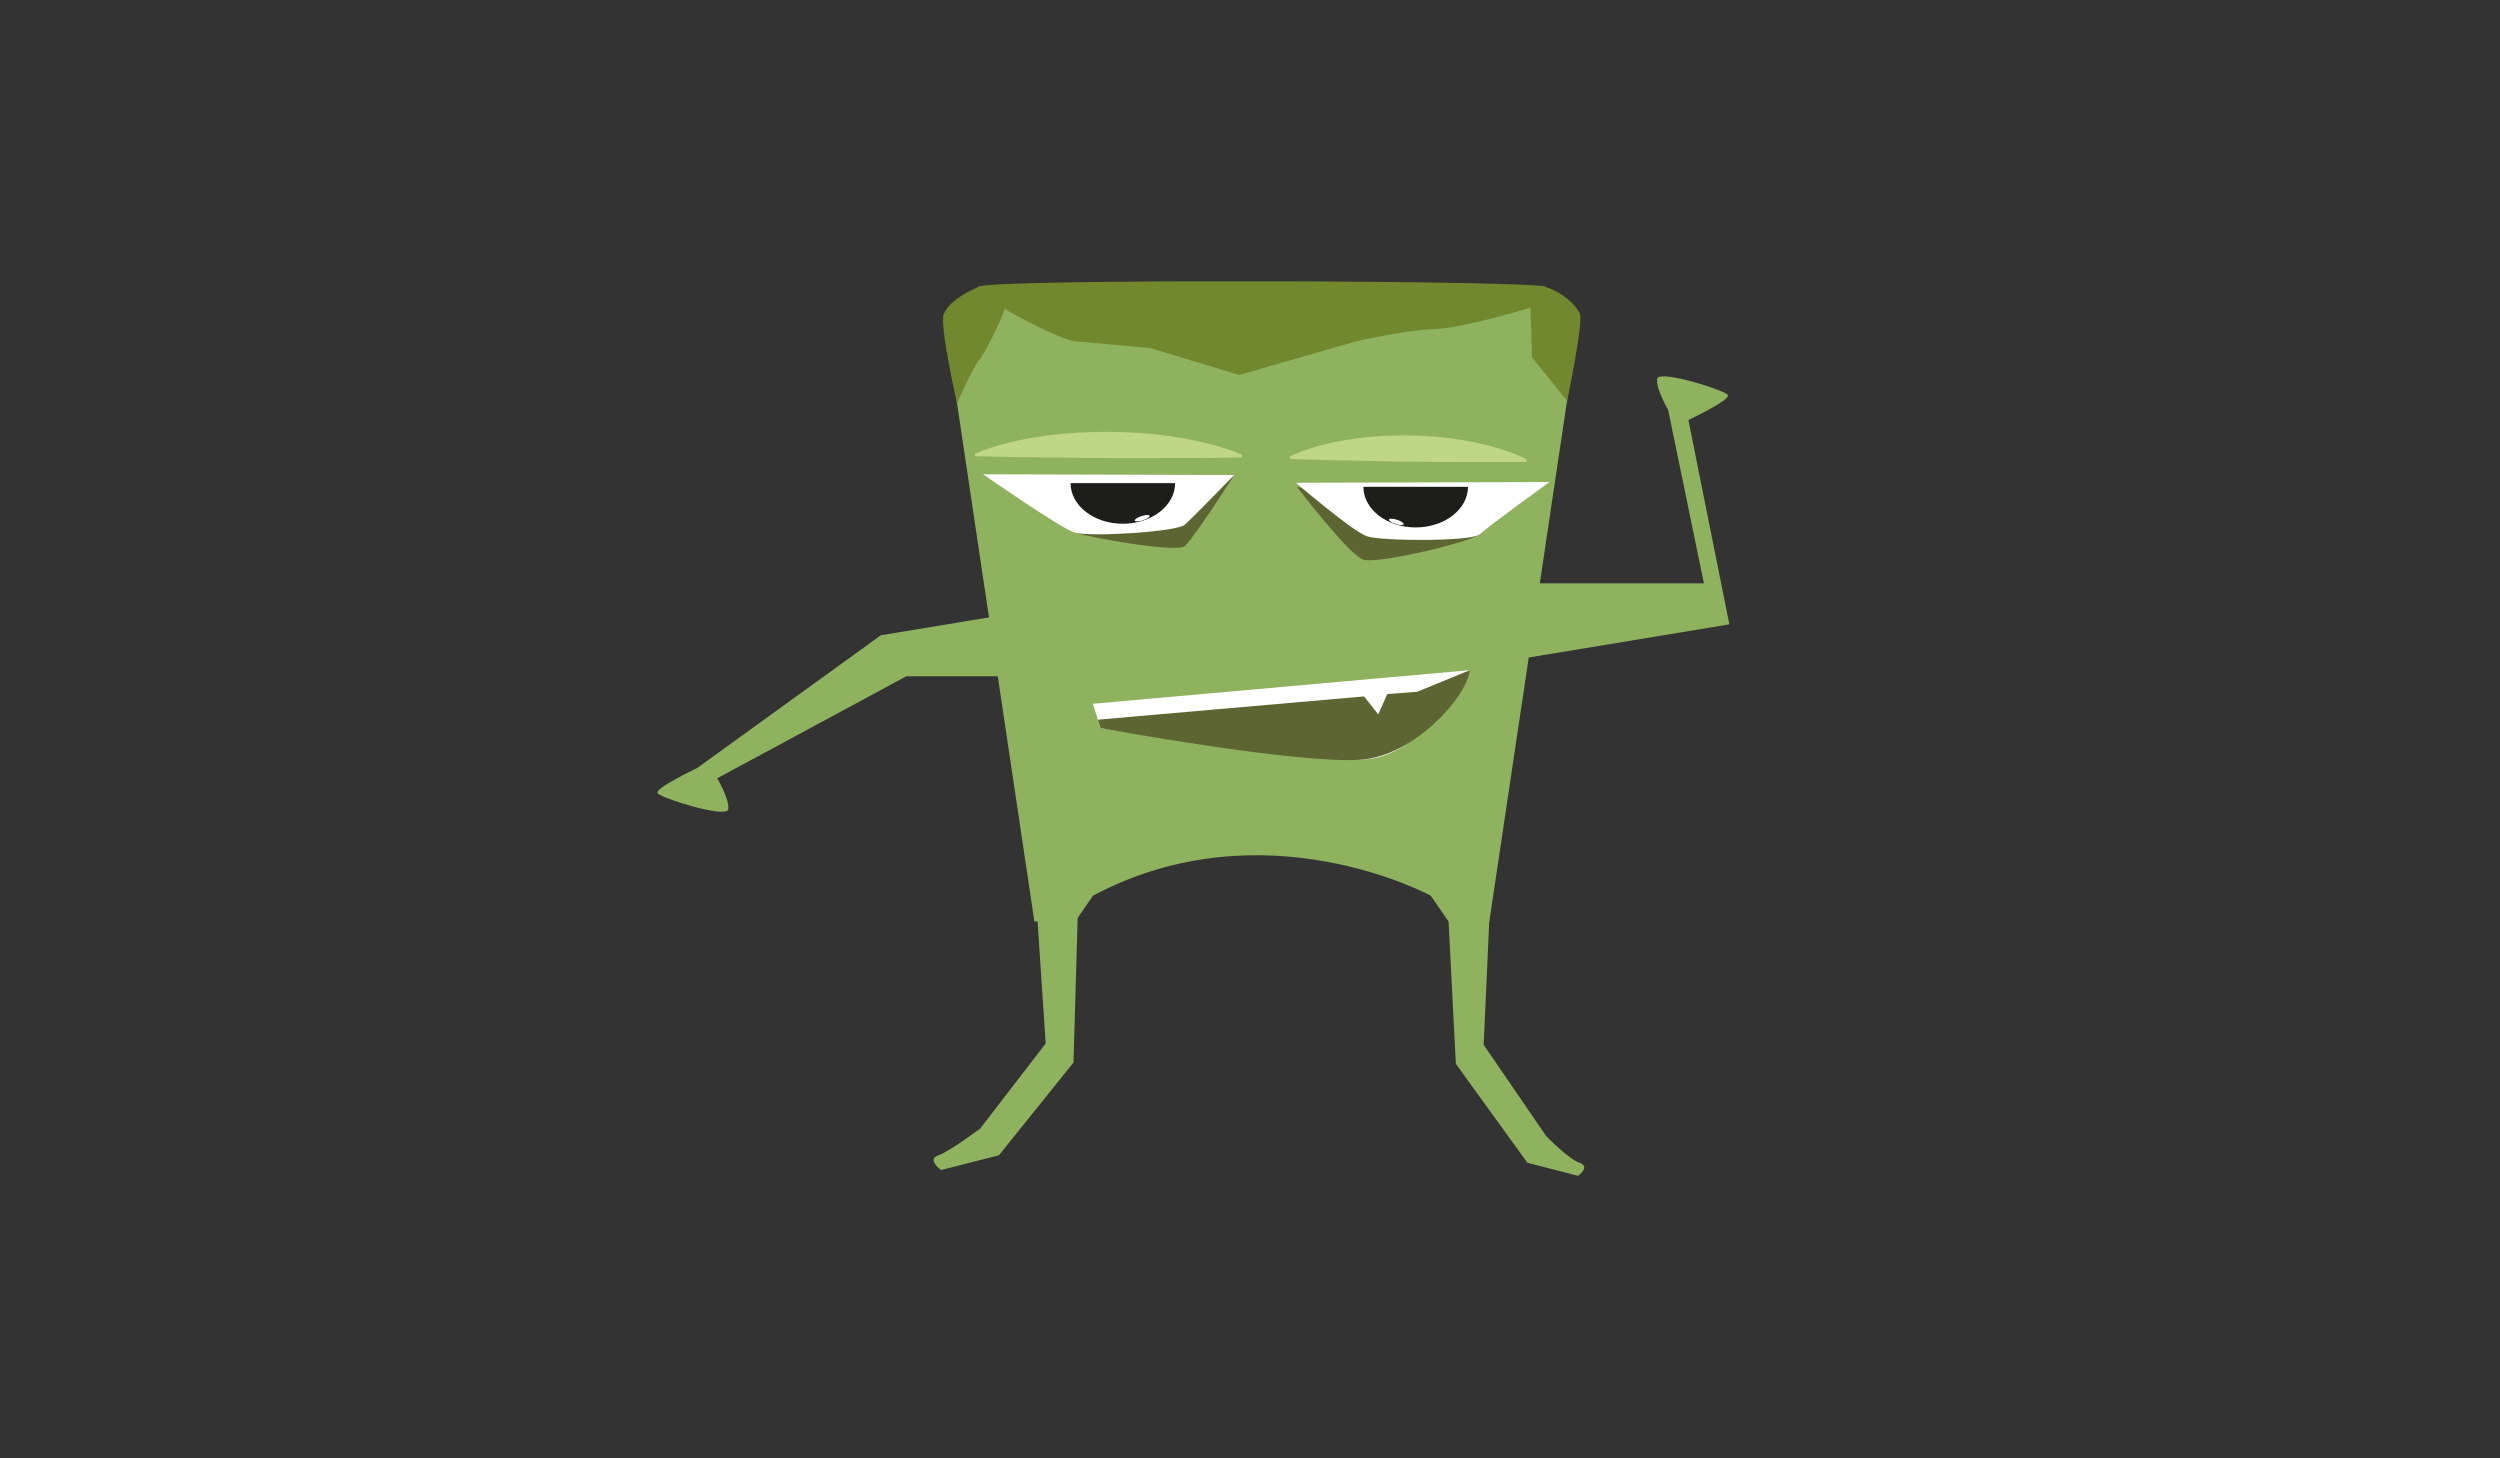 <?xml version="1.0" encoding="utf-8"?>
<!-- Generator: Adobe Illustrator 16.0.0, SVG Export Plug-In . SVG Version: 6.00 Build 0)  -->
<!DOCTYPE svg PUBLIC "-//W3C//DTD SVG 1.1//EN" "http://www.w3.org/Graphics/SVG/1.1/DTD/svg11.dtd">
<svg version="1.1" id="Layer_1" xmlns="http://www.w3.org/2000/svg" xmlns:xlink="http://www.w3.org/1999/xlink" x="0px" y="0px"
	 width="960px" height="560px" viewBox="0 0 960 560" enable-background="new 0 0 960 560" xml:space="preserve">
<rect x="0" y="0" width="960" height="560" fill="#333333" stroke="none"/>
<path fill="#8FB25E" d="M419.717,343.939l-6.823,9.877h-15.697L367.498,154.86l-5.106-34.213l13.649-10.633h217.022l13.65,10.633
	l-5.06,33.896l-29.747,199.272H556.21l-6.825-9.877C549.385,343.939,485.235,309.005,419.717,343.939z"/>
<path fill="#5D6633" d="M473.928,182.405c0,0-15.105,23.779-18.973,27.274c-3.061,2.766-36.868-3.348-42.448-5.213"/>
<g>
	<path fill="#BED685" d="M374.425,174.173c0,0,0.401-0.192,1.154-0.489c0.752-0.277,1.856-0.754,3.26-1.218
		c1.404-0.488,3.109-1.018,5.064-1.57c1.956-0.548,4.161-1.097,6.567-1.629c2.406-0.519,5.012-1.014,7.768-1.454
		c2.756-0.425,5.662-0.818,8.667-1.11c1.503-0.181,3.031-0.275,4.577-0.394c0.773-0.058,1.551-0.116,2.333-0.175
		c0.782-0.034,1.567-0.068,2.356-0.103c3.155-0.179,6.359-0.179,9.564-0.21c3.204,0.063,6.409,0.105,9.562,0.312
		c1.577,0.064,3.141,0.189,4.687,0.328c1.545,0.125,3.072,0.249,4.573,0.44c3.002,0.319,5.905,0.743,8.657,1.194
		c2.752,0.463,5.353,0.983,7.754,1.523c4.802,1.088,8.802,2.306,11.601,3.294c1.4,0.474,2.5,0.959,3.249,1.241
		c0.75,0.303,1.149,0.496,1.149,0.497l-0.005,1.011c0,0-1.602,0.023-4.407,0.064c-2.804,0.025-6.81,0.135-11.617,0.133
		c-9.613,0.019-22.432,0.044-35.25,0.069c-12.817-0.144-25.635-0.288-35.248-0.396c-4.807-0.041-8.812-0.19-11.616-0.241
		c-2.804-0.067-4.406-0.105-4.406-0.105L374.425,174.173z"/>
</g>
<g>
	<path fill="#BED685" d="M495.403,175.209c0,0,0.357-0.189,1.026-0.481c0.669-0.272,1.65-0.742,2.898-1.196
		c1.248-0.479,2.762-0.998,4.499-1.537c1.736-0.536,3.694-1.069,5.83-1.586c2.135-0.503,4.447-0.981,6.892-1.403
		c2.444-0.406,5.021-0.781,7.685-1.054c1.333-0.17,2.687-0.255,4.057-0.364c0.685-0.053,1.375-0.106,2.068-0.16
		c0.692-0.029,1.389-0.058,2.087-0.087c2.796-0.158,5.634-0.136,8.472-0.147c2.837,0.084,5.674,0.147,8.465,0.375
		c1.396,0.074,2.78,0.209,4.147,0.358c1.368,0.136,2.718,0.269,4.046,0.471c2.657,0.338,5.223,0.781,7.656,1.251
		c2.433,0.481,4.732,1.018,6.854,1.574c4.243,1.12,7.775,2.363,10.246,3.37c1.236,0.483,2.205,0.976,2.867,1.262
		c0.662,0.308,1.014,0.503,1.014,0.504l-0.013,1.011c0,0-1.419,0.013-3.903,0.035c-2.484,0.006-6.033,0.09-10.29,0.057
		c-8.514-0.044-19.866-0.103-31.218-0.162c-11.35-0.228-22.7-0.456-31.213-0.627c-4.256-0.073-7.802-0.248-10.284-0.317
		c-2.482-0.085-3.901-0.134-3.901-0.134L495.403,175.209z"/>
</g>
<path fill="#FFFFFF" d="M454.955,201.488c-3.061,2.766-36.869,4.843-42.448,2.979c-5.579-1.864-35.001-22.341-35.001-22.341
	l96.422,0.28C473.928,182.405,458.823,197.993,454.955,201.488z"/>
<path fill="#5D6633" d="M568.152,205.211c-3.059,2.766-39.103,11.547-44.683,9.682c-5.578-1.865-25.465-27.96-25.465-27.96"/>
<path fill="#1D1D1B" d="M451.241,185.521c0,8.616-8.989,15.6-20.077,15.6c-11.09,0-20.076-6.984-20.076-15.6"/>
<path fill="#FFFFFF" d="M441.459,198.088c0.095,0.461-1.1,1.237-2.674,1.734c-1.574,0.497-2.93,0.527-3.026,0.066
	c-0.098-0.461,1.099-1.237,2.673-1.735C440.007,197.656,441.361,197.627,441.459,198.088z"/>
<path fill="#FFFFFF" d="M568.152,205.211c-3.059,2.766-37.614,2.611-43.194,0.745c-5.577-1.865-27.318-20.571-27.318-20.571
	l97.322-0.281C594.961,185.104,572.019,201.717,568.152,205.211z"/>
<path fill="#1D1D1B" d="M523.547,186.933c0,8.616,8.989,15.6,20.078,15.6c11.087,0,20.078-6.984,20.078-15.6"/>
<path fill="#FFFFFF" d="M533.33,199.499c-0.098,0.461,1.1,1.236,2.675,1.735c1.574,0.498,2.927,0.526,3.026,0.065
	c0.096-0.461-1.101-1.236-2.676-1.734C534.781,199.067,533.427,199.038,533.33,199.499z"/>
<path fill="#FFFFFF" d="M419.691,270.248l144.736-12.907c0,0-17.555,33.904-41.538,34.358c-23.982,0.454-100.292-12.1-100.292-12.1
	L419.691,270.248z"/>
<path fill="#5D6633" d="M544.207,265.636l-11.499,0.879l-3.452,7.811l-5.452-6.903l-102.213,8.937l1.007,3.24
	c0,0,76.382,14.007,100.292,12.1c19.941-1.591,40.183-23.574,41.538-34.358L544.207,265.636z"/>
<path fill="#71882E" d="M601.837,154.016l-13.538-16.783l-0.596-19.063c0,0-26.259,7.911-36.636,8.17
	c-10.376,0.258-30.086,4.668-30.086,4.668l-45.143,12.986c0,0-34.788-10.522-34.359-10.393c0.429,0.129-23.534-2.117-28.835-2.594
	c-5.302-0.477-28.841-12.776-27.1-13.033c1.742-0.257-7.599,18.317-9.564,20.295c-1.964,1.978-8.273,16.118-8.273,16.118
	l-0.208,0.473c0,0-6.809-29.983-5.106-34.213c1.703-4.229,6.823-7.602,13.649-10.633c6.825-3.031,209.736-2.318,217.022,0
	c7.285,2.318,12.33,7.276,13.65,10.633c1.319,3.357-5.06,33.896-5.06,33.896L601.837,154.016z"/>
<path fill="#BED685" d="M384.038,134.72"/>
<path fill="#8FB25E" d="M581.895,223.999H654.3l-13.73-66.614c0,0-4.985-8.536-4.188-11.997c0.797-3.46,26.025,4.407,27.126,6.312
	c1.102,1.905-15.159,9.574-15.159,9.574l15.726,78.482l-82.18,13.564"/>
<path fill="#8FB25E" d="M420.427,259.69h-72.403l-72.602,39.165c0,0,4.987,8.537,4.189,11.997
	c-0.797,3.461-26.026-4.407-27.127-6.312c-1.101-1.907,15.16-9.576,15.16-9.576l70.603-51.03l82.18-13.564"/>
<path fill="#8FB25E" d="M556.19,352.712l2.86,55.806l27.465,37.98l19.452,5.026c0,0,4.96-3.499,0.559-5.026
	c-4.403-1.527-12.814-10.272-12.814-10.272l-23.981-35.013l2.176-48.176"/>
<path fill="#8FB25E" d="M413.899,349.86L412.223,408l-28.65,35.646l-22.243,5.644c0,0-5.519-4.06-1.117-5.585
	c4.403-1.527,16.164-10.331,16.164-10.331l25.168-32.676l-3.362-50.513"/>
</svg>
